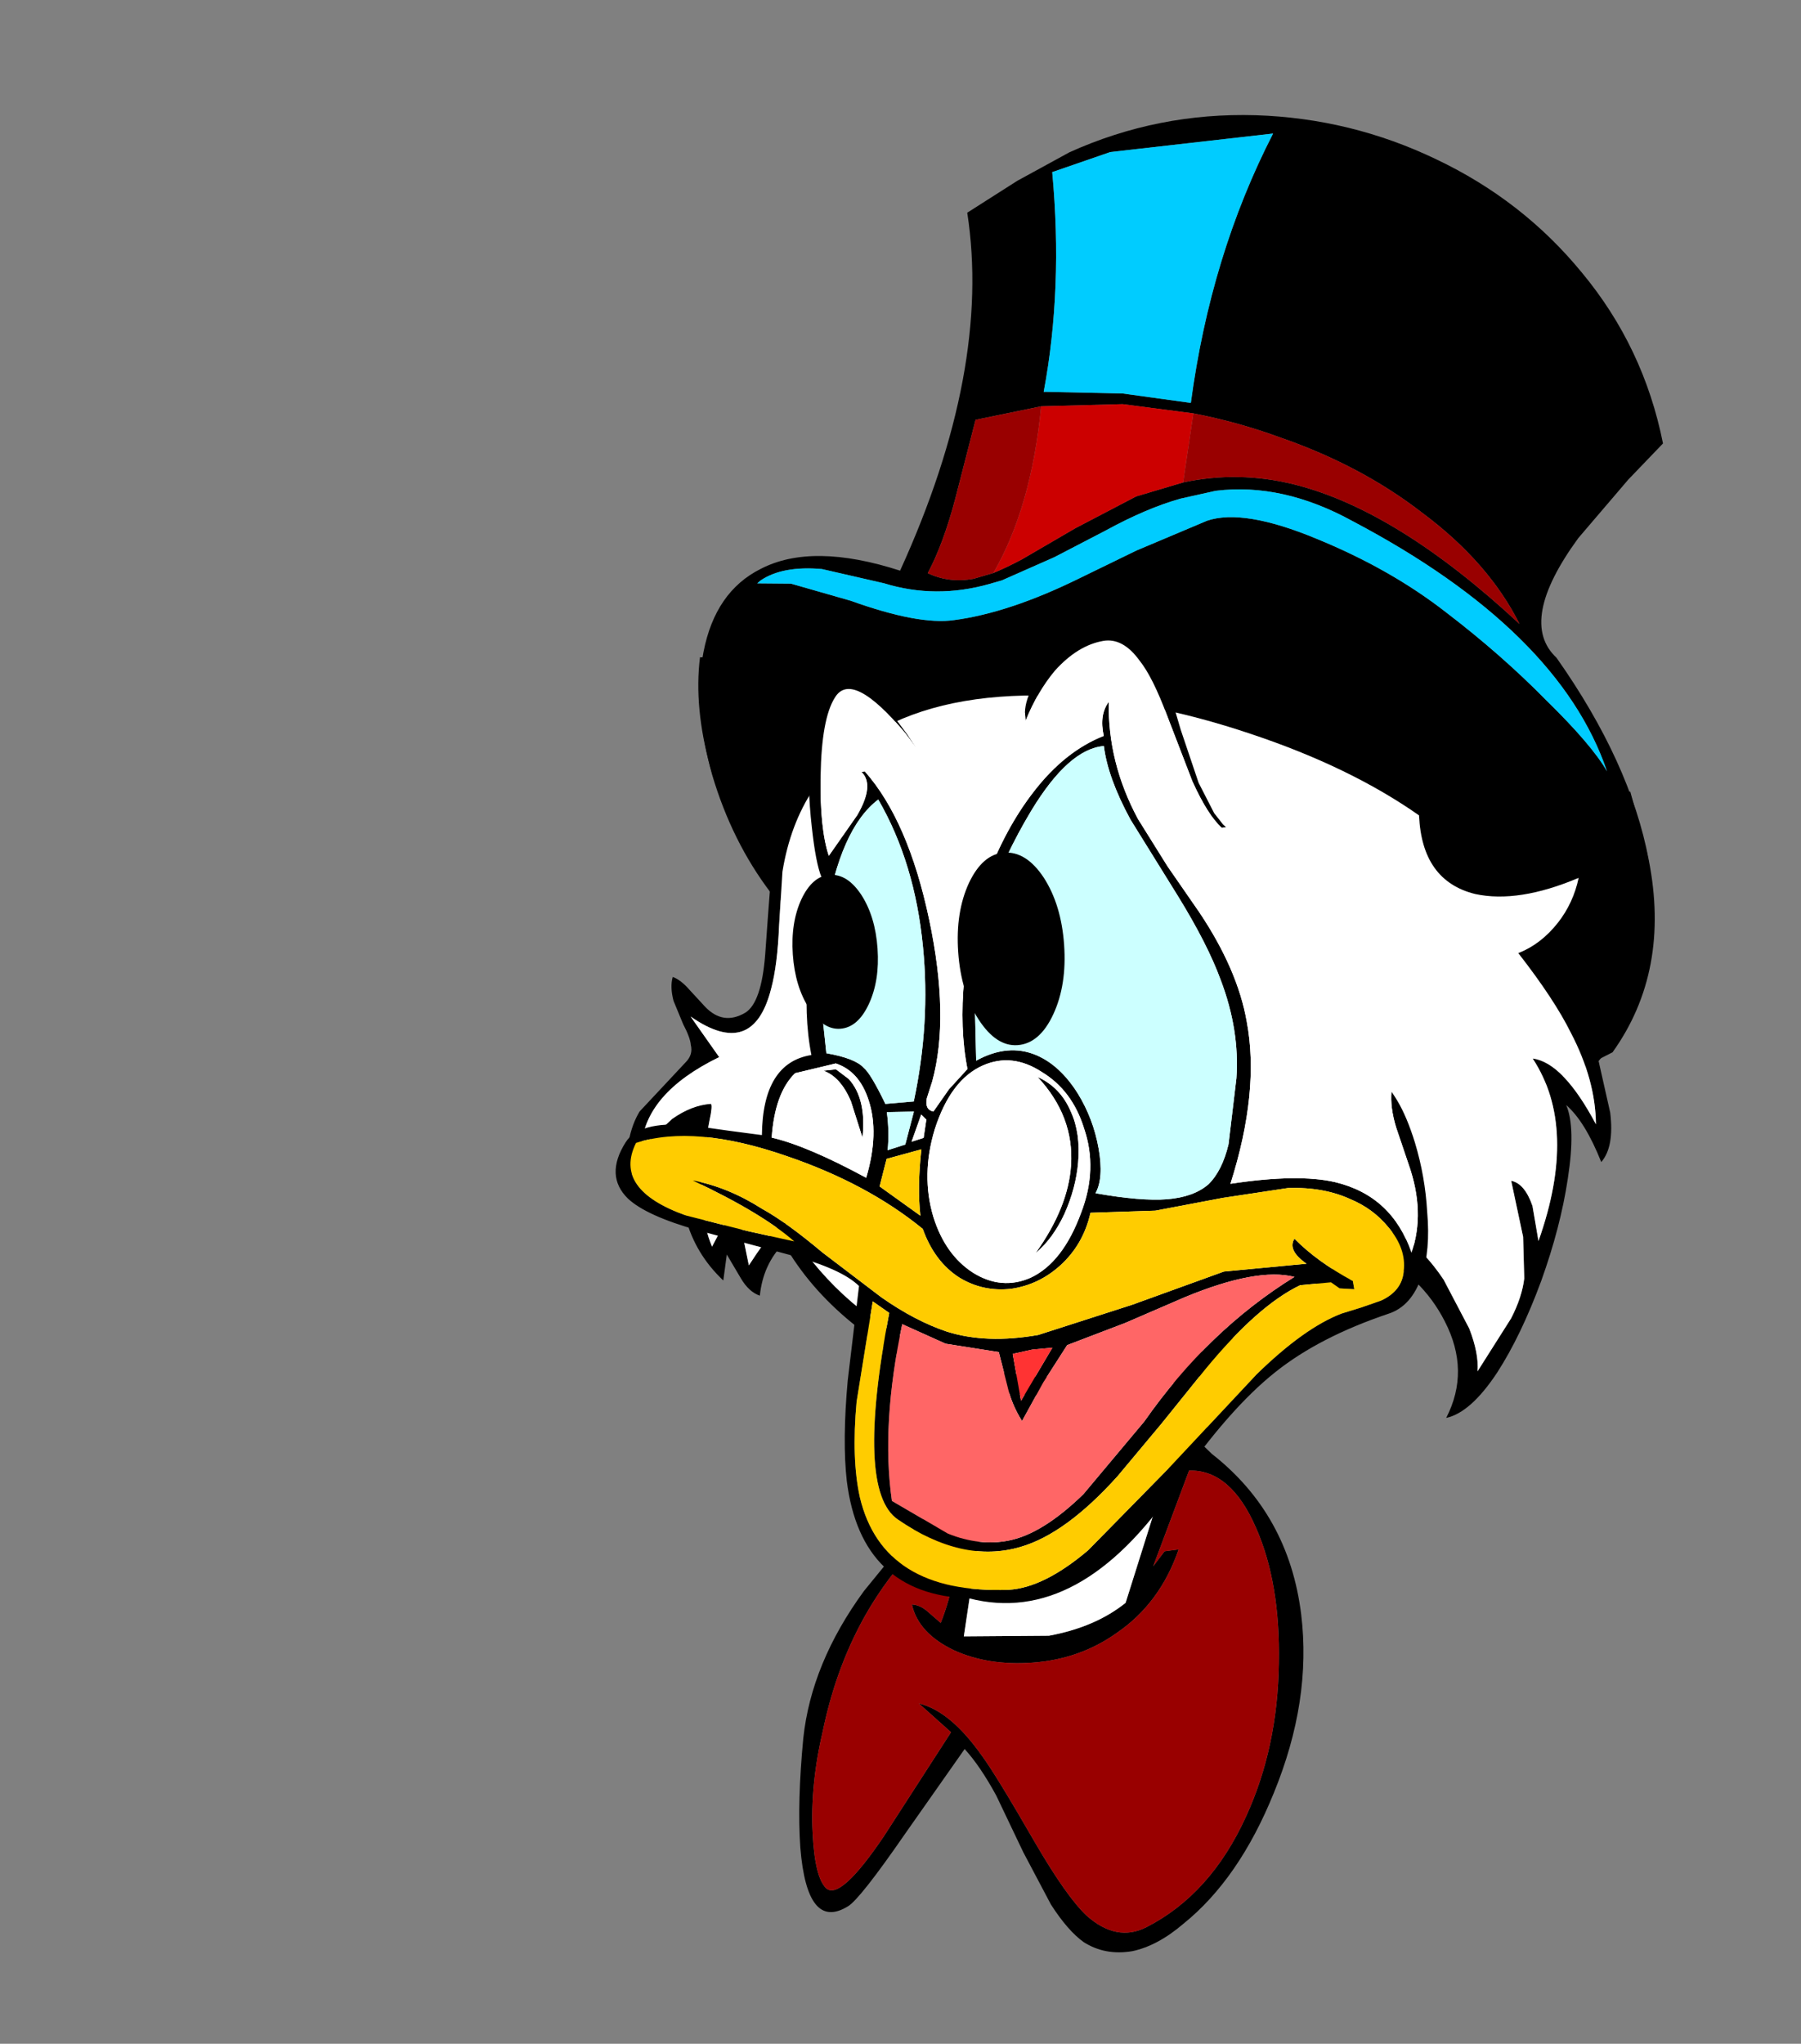 <?xml version="1.0" encoding="UTF-8" standalone="no"?>
<svg xmlns:xlink="http://www.w3.org/1999/xlink" height="103.9px" width="91.6px" xmlns="http://www.w3.org/2000/svg">
  <rect width="100%" height="100%" fill="#808080" stroke="none"/>
  <g transform="matrix(1.0, 0.0, 0.0, 1.0, 49.65, 57.35)">
    <use height="57.5" transform="matrix(-0.898, 0.063, 0.063, 0.898, 33.658, -52.946)" width="55.3" xlink:href="#shape0"/>
    <use height="74.6" transform="matrix(-0.898, 0.063, 0.063, 0.898, 33.322, -27.259)" width="58.95" xlink:href="#shape1"/>
    <use height="56.45" transform="matrix(-0.837, 0.148, 0.148, 0.837, 17.49, -27.28)" width="47.6" xlink:href="#shape2"/>
    <use height="14.65" transform="matrix(-0.835, 0.059, 0.047, 0.668, 4.128, -14.196)" width="6.45" xlink:href="#shape3"/>
    <use height="14.65" transform="matrix(-0.668, 0.047, 0.037, 0.534, -5.288, -13.027)" width="6.45" xlink:href="#shape3"/>
  </g>
  <defs>
    <g id="shape0" transform="matrix(1.0, 0.0, 0.0, 1.0, 27.65, 28.75)">
      <path d="M27.25 6.35 Q26.4 10.2 24.4 13.25 L18.05 18.8 Q-2.1 34.4 -22.4 25.55 -26.0 21.2 -25.2 14.85 -24.55 9.3 -20.8 3.1 -18.75 0.9 -22.5 -3.55 L-25.55 -6.65 -27.65 -8.55 Q-26.95 -14.05 -23.75 -18.5 -20.7 -22.8 -16.0 -25.45 -11.35 -28.1 -6.0 -28.65 -0.5 -29.2 4.65 -27.3 L7.7 -25.9 10.65 -24.3 Q9.9 -15.35 15.85 -4.4 20.7 -6.35 23.7 -5.05 26.35 -3.95 27.25 -0.6 28.05 2.4 27.25 6.35 M5.7 -26.25 L2.35 -27.15 -6.9 -27.55 Q-2.9 -20.95 -1.2 -12.7 L2.6 -13.5 6.95 -13.9 7.05 -13.9 Q5.55 -19.65 5.7 -26.25 M18.75 -2.9 L22.05 -4.1 23.95 -4.25 23.75 -4.4 Q22.45 -5.15 20.25 -4.8 L16.8 -3.75 Q13.95 -2.65 10.85 -3.3 L10.15 -3.45 7.1 -4.55 4.1 -5.85 Q1.7 -6.95 -0.25 -7.35 L-2.25 -7.65 Q-6.05 -7.85 -9.85 -5.4 -21.05 1.55 -23.2 9.7 -22.45 8.15 -20.05 5.45 -17.7 2.7 -14.75 0.1 -11.8 -2.55 -7.75 -4.55 -3.75 -6.55 -1.65 -6.0 L2.45 -4.6 5.8 -3.25 Q9.85 -1.6 13.0 -1.4 15.0 -1.25 18.75 -2.9 M10.6 -3.9 L11.75 -3.65 Q13.15 -3.5 14.3 -4.15 13.3 -5.75 12.45 -8.25 L11.0 -12.6 7.25 -13.1 2.65 -12.9 -1.3 -12.1 Q-3.75 -11.45 -6.1 -10.4 -10.55 -8.5 -13.8 -5.6 -17.35 -2.55 -18.85 1.05 -12.4 -5.85 -6.7 -7.7 -3.6 -8.7 -0.45 -8.25 L2.25 -7.65 5.8 -6.1 8.95 -4.55 Q9.85 -4.15 10.6 -3.9 M16.45 5.5 Q14.85 4.25 12.05 3.65 6.65 2.45 0.0 4.25 -6.7 6.05 -10.75 9.8 -14.8 13.5 -13.9 16.95 L-13.9 17.0 Q-12.95 20.45 -7.55 21.65 L-4.95 22.05 Q-0.65 22.4 4.5 21.05 11.15 19.25 15.25 15.55 L15.95 14.85 Q19.2 11.5 18.4 8.35 17.9 6.65 16.45 5.5" fill="#000000" fill-rule="evenodd" stroke="none"/>
      <path d="M18.75 -2.9 Q15.0 -1.25 13.0 -1.4 9.85 -1.6 5.8 -3.25 L2.45 -4.6 -1.65 -6.0 Q-3.75 -6.55 -7.75 -4.55 -11.8 -2.55 -14.75 0.1 -17.7 2.7 -20.05 5.45 -22.45 8.15 -23.2 9.7 -21.05 1.55 -9.85 -5.4 -6.05 -7.85 -2.25 -7.65 L-0.25 -7.35 Q1.7 -6.95 4.1 -5.85 L7.1 -4.55 10.15 -3.45 10.85 -3.3 Q13.95 -2.65 16.8 -3.75 L20.25 -4.8 Q22.45 -5.15 23.75 -4.4 L23.95 -4.25 22.05 -4.1 18.75 -2.9 M5.7 -26.25 Q5.55 -19.65 7.05 -13.9 L6.95 -13.9 2.6 -13.5 -1.2 -12.7 Q-2.9 -20.95 -6.9 -27.55 L2.35 -27.15 5.7 -26.25" fill="#00ccff" fill-rule="evenodd" stroke="none"/>
      <path d="M7.25 -13.1 L11.0 -12.6 12.45 -8.25 Q13.3 -5.75 14.3 -4.15 13.15 -3.5 11.75 -3.65 L10.6 -3.9 Q8.2 -7.45 7.25 -13.1 M-0.45 -8.25 Q-3.6 -8.7 -6.7 -7.7 -12.4 -5.85 -18.85 1.05 -17.35 -2.55 -13.8 -5.6 -10.55 -8.5 -6.1 -10.4 -3.75 -11.45 -1.3 -12.1 L-0.45 -8.25" fill="#990000" fill-rule="evenodd" stroke="none"/>
      <path d="M10.6 -3.9 Q9.85 -4.15 8.95 -4.55 L5.8 -6.1 2.25 -7.65 -0.45 -8.25 -1.3 -12.1 2.65 -12.9 7.25 -13.1 Q8.2 -7.45 10.6 -3.9" fill="#cc0000" fill-rule="evenodd" stroke="none"/>
      <path d="M15.95 14.85 L15.25 15.55 Q11.15 19.25 4.5 21.05 -0.65 22.4 -4.95 22.05 L-5.9 19.25 Q-2.0 19.4 2.55 18.2 9.2 16.4 13.3 12.7 L14.3 11.7 15.95 14.85" fill="#660000" fill-rule="evenodd" stroke="none"/>
      <path d="M-13.9 16.95 Q-14.8 13.5 -10.75 9.8 -6.7 6.05 0.0 4.25 6.65 2.45 12.05 3.65 14.85 4.25 16.45 5.5 17.2 8.5 14.3 11.7 L13.3 12.7 Q9.2 16.4 2.55 18.2 -2.0 19.4 -5.9 19.25 L-9.5 18.8 Q-12.3 18.2 -13.9 16.95" fill="#333333" fill-rule="evenodd" stroke="none"/>
      <path d="M16.45 5.5 Q17.9 6.65 18.4 8.35 19.2 11.5 15.95 14.85 L14.3 11.7 Q17.2 8.5 16.45 5.5 M-4.95 22.05 L-7.55 21.65 Q-12.95 20.45 -13.9 17.0 L-13.9 16.95 Q-12.3 18.2 -9.5 18.8 L-5.9 19.25 -4.95 22.05" fill="#330000" fill-rule="evenodd" stroke="none"/>
    </g>
    <g id="shape1" transform="matrix(1.0, 0.0, 0.0, 1.0, 38.55, 59.25)">
      <path d="M14.05 -53.0 Q13.2 -49.1 11.15 -46.05 L11.4 -44.35 11.7 -42.25 Q12.1 -39.55 13.05 -39.05 14.35 -38.4 15.3 -39.55 L16.1 -40.55 Q16.55 -41.15 17.0 -41.35 17.2 -40.8 17.05 -40.0 L16.6 -38.65 Q16.25 -37.85 16.25 -37.45 16.15 -36.9 16.6 -36.5 L19.4 -33.9 Q20.35 -32.55 20.4 -30.15 19.3 -31.3 18.3 -31.75 L17.6 -32.0 Q17.2 -32.2 16.95 -32.35 18.3 -27.25 15.35 -24.05 L15.05 -25.5 14.35 -24.1 Q13.95 -23.3 13.35 -23.05 13.05 -24.8 11.8 -25.9 9.3 -20.7 2.65 -17.3 2.3 -16.35 2.3 -14.95 L2.3 -12.6 5.55 -9.3 8.65 -6.0 Q11.9 -2.15 12.65 2.05 13.25 5.65 13.25 8.2 13.2 12.95 10.8 11.7 10.1 11.35 7.3 7.85 L3.6 3.3 Q2.8 4.3 2.0 6.05 L0.7 9.35 -0.65 12.4 Q-1.5 13.95 -2.35 14.65 -3.5 15.5 -5.05 15.35 -6.5 15.15 -8.05 14.0 -11.35 11.7 -13.65 7.0 -16.15 1.95 -15.9 -2.95 -15.6 -8.65 -11.5 -12.35 L-11.05 -12.85 -11.55 -14.6 -12.65 -16.3 Q-13.6 -17.45 -15.45 -18.65 L-18.7 -20.7 Q-20.5 -21.95 -21.4 -23.1 -24.05 -21.5 -25.15 -18.9 -26.4 -16.0 -24.85 -13.45 -26.25 -13.65 -27.9 -15.8 -29.4 -17.8 -30.75 -20.8 -32.05 -23.75 -32.65 -26.45 -33.3 -29.3 -32.85 -30.6 -33.85 -29.6 -34.6 -27.25 -35.4 -28.05 -35.3 -30.0 L-34.85 -32.95 Q-39.25 -37.55 -38.4 -44.5 L-37.7 -48.0 -27.35 -48.0 -20.1 -56.0 14.2 -59.25 Q14.75 -56.45 14.05 -53.0 M1.05 -14.6 L1.0 -16.8 Q-5.3 -15.5 -11.35 -16.8 L-10.25 -14.6 -8.55 -10.65 -6.05 -4.3 Q-4.25 -3.05 -1.6 -2.75 L3.2 -3.05 1.7 -9.8 Q1.2 -12.4 1.05 -14.6 M10.8 -43.85 L10.4 -46.85 Q9.15 -52.15 4.6 -54.35 0.6 -56.3 -5.4 -55.7 -10.8 -55.15 -16.55 -52.75 -22.0 -50.5 -25.7 -47.5 -25.6 -43.8 -28.55 -42.85 -30.95 -42.15 -34.45 -43.35 -34.05 -41.95 -33.1 -40.9 -32.05 -39.75 -30.75 -39.35 -32.6 -36.6 -33.4 -34.65 -34.6 -31.9 -34.45 -29.4 -32.85 -33.0 -31.15 -33.35 -33.45 -29.25 -30.75 -23.05 L-30.55 -25.05 Q-30.2 -26.35 -29.45 -26.55 L-29.9 -23.35 -29.8 -21.0 Q-29.6 -19.95 -28.9 -18.8 L-26.8 -15.95 Q-26.95 -16.95 -26.5 -18.4 L-25.25 -21.25 Q-23.35 -24.55 -21.1 -24.4 -18.2 -20.95 -13.65 -19.0 -9.2 -17.1 -4.35 -17.2 0.65 -17.35 4.7 -19.65 9.15 -22.25 11.6 -27.0 11.85 -27.45 13.85 -24.8 L14.2 -27.45 Q14.65 -27.7 15.2 -27.05 L15.85 -26.0 Q16.55 -28.05 16.0 -31.15 L15.5 -33.1 Q15.25 -33.95 15.35 -34.05 16.45 -34.05 17.6 -33.35 L19.45 -31.85 Q19.05 -34.9 14.7 -36.65 L16.15 -39.05 Q12.8 -36.35 11.5 -40.3 11.05 -41.6 10.8 -43.85 M4.45 -3.9 L5.15 -4.6 Q5.55 -5.0 6.0 -5.05 5.75 -3.4 3.8 -2.3 1.95 -1.3 -0.55 -1.3 -3.25 -1.3 -5.45 -2.65 -8.0 -4.15 -9.25 -7.1 L-8.45 -7.05 -7.75 -6.25 -10.15 -11.5 Q-12.5 -11.4 -13.7 -8.0 -14.85 -4.8 -14.45 -0.3 -14.05 4.45 -12.0 8.2 -9.7 12.45 -5.95 14.05 -4.2 14.8 -2.6 13.15 -1.55 12.0 0.0 8.85 1.95 4.85 2.65 3.75 4.25 1.1 6.0 0.55 L4.3 2.3 6.25 4.9 8.5 7.9 Q11.2 11.35 11.95 10.6 12.55 9.95 12.5 7.45 12.45 4.7 11.5 1.65 10.45 -2.05 8.45 -4.95 6.05 -8.4 2.7 -10.3 3.35 -6.15 4.45 -3.9" fill="#000000" fill-rule="evenodd" stroke="none"/>
      <path d="M10.8 -43.85 Q11.05 -41.6 11.5 -40.3 12.8 -36.35 16.15 -39.05 L14.7 -36.65 Q19.05 -34.9 19.45 -31.85 L17.6 -33.35 Q16.45 -34.05 15.35 -34.05 15.25 -33.95 15.5 -33.1 L16.0 -31.15 Q16.55 -28.05 15.85 -26.0 L15.2 -27.05 Q14.65 -27.7 14.2 -27.45 L13.85 -24.8 Q11.85 -27.45 11.6 -27.0 9.15 -22.25 4.7 -19.65 0.65 -17.35 -4.35 -17.2 -9.2 -17.1 -13.65 -19.0 -18.2 -20.95 -21.1 -24.4 -23.35 -24.55 -25.25 -21.25 L-26.5 -18.4 Q-26.95 -16.95 -26.8 -15.95 L-28.9 -18.8 Q-29.6 -19.95 -29.8 -21.0 L-29.9 -23.35 -29.45 -26.55 Q-30.2 -26.35 -30.55 -25.05 L-30.75 -23.05 Q-33.45 -29.25 -31.15 -33.35 -32.85 -33.0 -34.45 -29.4 -34.6 -31.9 -33.4 -34.65 -32.6 -36.6 -30.75 -39.35 -32.05 -39.75 -33.1 -40.9 -34.05 -41.95 -34.45 -43.35 -30.95 -42.15 -28.55 -42.85 -25.6 -43.8 -25.7 -47.5 -22.0 -50.5 -16.55 -52.75 -10.8 -55.15 -5.4 -55.7 0.6 -56.3 4.6 -54.35 9.15 -52.15 10.4 -46.85 L10.8 -43.85 M1.05 -14.6 Q1.2 -12.4 1.7 -9.8 L3.2 -3.05 -1.6 -2.75 Q-4.25 -3.05 -6.05 -4.3 L-8.55 -10.65 -10.25 -14.6 -11.35 -16.8 Q-5.3 -15.5 1.0 -16.8 L1.05 -14.6" fill="#ffffff" fill-rule="evenodd" stroke="none"/>
      <path d="M4.45 -3.9 Q3.35 -6.15 2.7 -10.3 6.05 -8.4 8.45 -4.95 10.45 -2.05 11.5 1.65 12.45 4.7 12.5 7.45 12.55 9.95 11.95 10.6 11.2 11.35 8.5 7.9 L6.25 4.9 4.3 2.3 6.0 0.55 Q4.25 1.1 2.65 3.75 1.95 4.85 0.0 8.85 -1.55 12.0 -2.6 13.15 -4.2 14.8 -5.95 14.05 -9.7 12.45 -12.0 8.2 -14.05 4.45 -14.45 -0.3 -14.85 -4.8 -13.7 -8.0 -12.5 -11.4 -10.15 -11.5 L-7.75 -6.25 -8.45 -7.05 -9.25 -7.1 Q-8.0 -4.15 -5.45 -2.65 -3.25 -1.3 -0.55 -1.3 1.95 -1.3 3.8 -2.3 5.75 -3.4 6.0 -5.05 5.55 -5.0 5.15 -4.6 L4.45 -3.9" fill="#990000" fill-rule="evenodd" stroke="none"/>
    </g>
    <g id="shape2" transform="matrix(1.0, 0.0, 0.0, 1.0, 23.8, 28.2)">
      <path d="M-5.15 -24.15 L-5.1 -23.65 Q-6.1 -25.25 -7.35 -26.3 -8.95 -27.55 -10.5 -27.55 -11.7 -27.55 -12.45 -26.0 -13.05 -24.9 -13.5 -22.45 L-14.3 -18.35 Q-14.85 -16.2 -15.55 -15.3 L-15.75 -15.3 -15.8 -15.3 -15.65 -15.5 -15.25 -16.25 -14.65 -18.2 -14.15 -21.5 -13.8 -24.6 Q-13.55 -26.15 -13.0 -26.9 -12.25 -28.0 -10.9 -28.05 -9.65 -28.15 -8.25 -27.45 -6.9 -26.8 -6.0 -25.75 -5.3 -24.9 -5.15 -24.15 M-22.8 2.0 Q-22.55 2.9 -22.7 4.15 L-23.05 6.45 Q-23.55 9.45 -22.3 11.7 -21.75 8.15 -18.55 6.75 -16.45 5.85 -12.35 5.75 -15.05 0.6 -15.0 -3.65 -15.0 -6.8 -13.35 -10.55 L-11.95 -13.6 -10.7 -16.7 Q-9.5 -20.35 -10.2 -23.9 -9.5 -23.25 -9.55 -21.95 -7.1 -21.45 -4.85 -19.4 -2.8 -17.55 -1.15 -14.75 0.35 -12.1 1.2 -9.1 2.0 -6.2 1.95 -3.75 L3.25 -2.75 4.4 -1.6 Q4.9 -1.8 4.65 -2.45 L4.15 -3.4 Q2.45 -7.0 2.65 -12.95 2.85 -19.0 4.9 -22.35 L5.1 -22.35 Q4.45 -21.45 5.8 -19.85 L6.95 -18.7 7.9 -17.75 Q8.15 -19.45 7.55 -22.55 6.9 -25.9 5.9 -27.0 4.6 -28.5 2.1 -24.15 L1.6 -23.15 2.0 -24.05 2.05 -24.15 2.7 -25.45 3.85 -27.7 Q5.25 -28.75 6.4 -27.55 7.3 -26.55 7.95 -24.1 8.45 -22.05 8.6 -19.65 8.75 -17.45 8.55 -16.55 L10.25 -11.5 Q11.05 -8.6 11.0 -6.2 13.95 -6.25 14.75 -2.0 L16.65 -2.6 18.95 -3.35 Q21.85 -4.1 22.85 -3.0 24.45 -1.25 23.3 0.35 22.4 1.55 19.5 2.95 L14.35 5.35 Q11.45 6.7 10.6 7.9 L12.25 13.35 Q13.2 16.85 13.35 19.25 13.7 26.1 7.35 27.45 1.15 30.25 -5.95 23.0 -9.9 19.0 -13.05 17.3 -16.0 15.7 -20.3 15.05 -21.75 14.85 -22.65 13.2 -23.45 11.75 -23.65 9.45 -23.9 7.35 -23.65 5.25 -23.45 3.65 -23.05 2.6 L-22.95 2.35 -22.8 2.0 M-9.45 -21.35 Q-9.35 -19.45 -10.25 -16.75 L-12.25 -11.75 Q-13.5 -8.6 -13.9 -6.35 -14.5 -3.2 -13.8 -0.4 L-12.65 3.4 Q-12.0 4.9 -11.05 5.55 -10.05 6.15 -8.45 6.0 -6.9 5.85 -4.3 4.9 -4.95 4.1 -4.95 2.3 -4.95 0.5 -4.3 -1.15 -3.55 -3.0 -2.25 -3.85 -0.7 -4.85 1.35 -4.15 L0.65 -8.75 Q0.1 -11.4 -0.85 -13.15 -2.45 -15.95 -4.5 -18.3 -7.35 -21.55 -9.45 -21.35 M-19.25 7.9 Q-20.5 8.7 -21.2 9.95 -22.05 11.4 -21.65 12.7 -21.35 13.85 -20.0 14.2 L-18.75 14.4 -17.55 14.55 Q-15.2 15.0 -11.9 17.25 L-5.9 21.75 -0.15 25.85 Q2.85 27.6 4.95 27.35 12.4 26.3 12.75 20.35 12.85 18.0 11.95 14.7 L9.95 8.95 9.1 9.8 Q12.95 19.9 10.75 22.05 7.4 25.35 3.8 24.95 1.0 24.65 -2.65 21.8 L-5.8 19.15 -8.95 16.4 Q-12.7 13.2 -15.4 12.45 L-17.25 12.6 -17.7 13.05 -18.55 13.25 -18.55 12.75 Q-16.65 11.25 -15.55 9.65 -15.0 10.25 -16.0 11.25 L-11.05 10.85 -5.3 11.85 0.55 12.65 Q3.7 12.65 5.9 11.5 7.65 10.55 9.4 8.8 L12.4 5.55 Q14.2 3.4 15.5 2.35 17.3 0.7 19.3 -0.05 15.55 2.6 13.95 4.6 L16.6 3.5 20.05 1.95 Q24.1 -0.35 22.25 -2.85 18.6 -3.35 13.5 -0.5 9.05 1.95 6.25 5.2 5.9 7.25 4.6 8.45 3.35 9.55 1.65 9.65 0.0 9.7 -1.45 8.8 -3.05 7.8 -3.8 6.0 L-7.65 6.55 -11.75 6.5 -15.7 6.6 Q-17.8 6.9 -19.25 7.9 M-2.1 -2.55 Q-3.85 0.15 -3.15 3.0 -2.55 5.45 -0.15 7.8 -1.3 7.15 -2.25 5.8 -3.2 4.4 -3.6 2.9 -4.05 1.2 -3.7 -0.15 -3.35 -1.7 -2.1 -2.55 M1.0 -3.8 Q-0.85 -4.25 -2.4 -2.8 -4.0 -1.4 -4.3 0.95 -4.7 3.5 -3.25 5.9 -1.65 8.65 0.4 9.2 2.25 9.65 3.75 8.3 5.2 6.95 5.5 4.6 5.8 2.0 4.5 -0.55 3.05 -3.3 1.0 -3.8 M-8.5 11.95 Q-13.05 10.95 -15.15 11.9 -9.5 14.15 -4.8 18.85 L-0.45 22.5 Q2.35 24.4 4.4 24.45 6.2 24.5 7.95 23.4 L10.9 20.9 Q10.75 16.3 8.45 10.6 L6.1 12.2 3.05 13.25 2.9 15.3 Q2.85 16.45 2.4 17.55 L0.75 15.5 -1.05 13.55 -4.7 12.85 -8.5 11.95 M-0.15 13.55 L2.25 16.35 2.25 13.5 1.05 13.45 -0.15 13.55 M8.75 -14.1 Q6.95 -19.25 4.4 -20.55 2.9 -16.45 3.3 -11.4 3.65 -6.85 5.45 -2.4 L7.15 -2.55 Q7.7 -4.5 8.05 -4.9 8.45 -5.55 10.1 -6.15 L9.85 -9.75 8.75 -14.1 M6.0 -0.05 L5.15 -1.55 4.9 -1.2 5.25 -0.15 6.0 -0.05 M7.5 0.2 Q7.2 -0.85 7.15 -2.05 L5.55 -1.8 6.4 0.05 7.5 0.2 M12.15 -5.3 L9.65 -5.45 Q8.35 -4.75 8.1 -2.95 7.8 -0.9 9.05 1.6 12.2 -0.9 14.2 -1.75 13.55 -4.35 12.15 -5.3 M9.7 -5.1 L10.45 -5.15 Q9.5 -4.6 9.15 -3.05 L8.85 -0.8 Q8.2 -3.05 9.05 -4.4 L9.7 -5.1 M7.65 0.7 L5.5 0.5 Q6.15 2.7 6.25 4.4 L8.35 2.25 7.65 0.7" fill="#000000" fill-rule="evenodd" stroke="none"/>
      <path d="M-9.45 -21.35 Q-7.35 -21.55 -4.5 -18.3 -2.45 -15.95 -0.85 -13.15 0.1 -11.4 0.65 -8.75 L1.35 -4.15 Q-0.7 -4.85 -2.25 -3.85 -3.55 -3.0 -4.3 -1.15 -4.95 0.5 -4.95 2.3 -4.95 4.1 -4.3 4.9 -6.9 5.85 -8.45 6.0 -10.05 6.15 -11.05 5.55 -12.0 4.9 -12.65 3.4 L-13.8 -0.4 Q-14.5 -3.2 -13.9 -6.35 -13.5 -8.6 -12.25 -11.75 L-10.25 -16.75 Q-9.35 -19.45 -9.45 -21.35 M8.75 -14.1 L9.85 -9.75 10.1 -6.15 Q8.45 -5.55 8.05 -4.9 7.7 -4.5 7.15 -2.55 L5.45 -2.4 Q3.65 -6.85 3.3 -11.4 2.9 -16.45 4.4 -20.55 6.95 -19.25 8.75 -14.1 M7.5 0.2 L6.4 0.05 5.55 -1.8 7.15 -2.05 Q7.2 -0.85 7.5 0.2" fill="#ccffff" fill-rule="evenodd" stroke="none"/>
      <path d="M-15.75 -15.3 L-15.55 -15.3 Q-14.85 -16.2 -14.3 -18.35 L-13.5 -22.45 Q-13.05 -24.9 -12.45 -26.0 -11.7 -27.55 -10.5 -27.55 -8.95 -27.55 -7.35 -26.3 -6.1 -25.25 -5.1 -23.65 L-5.15 -24.15 Q-0.05 -20.25 2.0 -24.05 L1.6 -23.15 2.1 -24.15 Q4.6 -28.5 5.9 -27.0 6.9 -25.9 7.55 -22.55 8.15 -19.45 7.9 -17.75 L6.95 -18.7 5.8 -19.85 Q4.45 -21.45 5.1 -22.35 L4.9 -22.35 Q2.85 -19.0 2.65 -12.95 2.45 -7.0 4.15 -3.4 L4.65 -2.45 Q4.9 -1.8 4.4 -1.6 L3.25 -2.75 1.95 -3.75 Q2.0 -6.2 1.2 -9.1 0.35 -12.1 -1.15 -14.75 -2.8 -17.55 -4.85 -19.4 -7.1 -21.45 -9.55 -21.95 -9.5 -23.25 -10.2 -23.9 -9.5 -20.35 -10.7 -16.7 L-11.95 -13.6 -13.35 -10.55 Q-15.0 -6.8 -15.0 -3.65 -15.05 0.6 -12.35 5.75 -16.45 5.85 -18.55 6.75 -21.75 8.15 -22.3 11.7 -23.55 9.45 -23.05 6.45 L-22.7 4.15 Q-22.55 2.9 -22.8 2.0 -18.1 -6.0 -15.75 -15.3 M-2.1 -2.55 Q-3.35 -1.7 -3.7 -0.15 -4.05 1.2 -3.6 2.9 -3.2 4.4 -2.25 5.8 -1.3 7.15 -0.15 7.8 -2.55 5.45 -3.15 3.0 -3.85 0.15 -2.1 -2.55 M1.0 -3.8 Q3.05 -3.3 4.5 -0.55 5.8 2.0 5.5 4.6 5.2 6.95 3.75 8.3 2.25 9.65 0.4 9.2 -1.65 8.65 -3.25 5.9 -4.7 3.5 -4.3 0.95 -4.0 -1.4 -2.4 -2.8 -0.85 -4.25 1.0 -3.8 M6.0 -0.05 L5.25 -0.15 4.9 -1.2 5.15 -1.55 6.0 -0.05 M12.15 -5.3 Q13.55 -4.35 14.2 -1.75 12.2 -0.9 9.05 1.6 7.8 -0.9 8.1 -2.95 8.35 -4.75 9.65 -5.45 L12.15 -5.3 M9.7 -5.1 L9.05 -4.4 Q8.2 -3.05 8.85 -0.8 L9.15 -3.05 Q9.5 -4.6 10.45 -5.15 L9.7 -5.1" fill="#ffffff" fill-rule="evenodd" stroke="none"/>
      <path d="M-19.25 7.9 Q-17.8 6.9 -15.7 6.6 L-11.75 6.5 -7.65 6.55 -3.8 6.0 Q-3.05 7.8 -1.45 8.8 0.0 9.7 1.65 9.65 3.35 9.55 4.6 8.45 5.9 7.25 6.25 5.2 9.05 1.95 13.5 -0.5 18.6 -3.35 22.25 -2.85 24.1 -0.35 20.05 1.95 L16.6 3.5 13.95 4.6 Q15.55 2.6 19.3 -0.05 17.3 0.7 15.5 2.35 14.2 3.4 12.4 5.55 L9.4 8.8 Q7.65 10.55 5.9 11.5 3.7 12.65 0.55 12.65 L-5.3 11.85 -11.05 10.85 -16.0 11.25 Q-15.0 10.25 -15.55 9.65 -16.65 11.25 -18.55 12.75 L-18.55 13.25 -17.7 13.05 -17.25 12.6 -15.4 12.45 Q-12.7 13.2 -8.95 16.4 L-5.8 19.15 -2.65 21.8 Q1.0 24.65 3.8 24.95 7.4 25.35 10.75 22.05 12.95 19.9 9.1 9.8 L9.95 8.95 11.95 14.7 Q12.85 18.0 12.75 20.35 12.4 26.3 4.95 27.35 2.85 27.6 -0.15 25.85 L-5.9 21.75 -11.9 17.25 Q-15.2 15.0 -17.55 14.55 L-18.75 14.4 -20.0 14.2 Q-21.35 13.85 -21.65 12.7 -22.05 11.4 -21.2 9.95 -20.5 8.7 -19.25 7.9 M7.65 0.7 L8.35 2.25 6.25 4.4 Q6.15 2.7 5.5 0.5 L7.65 0.7" fill="#ffcc00" fill-rule="evenodd" stroke="none"/>
      <path d="M-8.5 11.95 L-4.7 12.85 -1.05 13.55 0.75 15.5 2.4 17.55 Q2.85 16.45 2.9 15.3 L3.05 13.25 6.1 12.2 8.45 10.6 Q10.75 16.3 10.9 20.9 L7.95 23.4 Q6.2 24.5 4.4 24.45 2.35 24.4 -0.45 22.5 L-4.8 18.85 Q-9.5 14.15 -15.15 11.9 -13.05 10.95 -8.5 11.95" fill="#ff6666" fill-rule="evenodd" stroke="none"/>
      <path d="M-0.15 13.55 L1.05 13.45 2.25 13.5 2.25 16.35 -0.15 13.55" fill="#ff3333" fill-rule="evenodd" stroke="none"/>
    </g>
    <g id="shape3" transform="matrix(1.0, 0.0, 0.0, 1.0, 3.2, 7.35)">
      <path d="M-2.25 -5.25 Q-1.3 -7.35 0.05 -7.35 1.35 -7.35 2.3 -5.25 3.25 -3.1 3.25 -0.05 3.25 3.0 2.3 5.15 1.35 7.3 0.05 7.3 -1.3 7.3 -2.25 5.15 -3.2 3.0 -3.2 -0.05 -3.2 -3.1 -2.25 -5.25" fill="#000000" fill-rule="evenodd" stroke="none"/>
    </g>
  </defs>
</svg>
